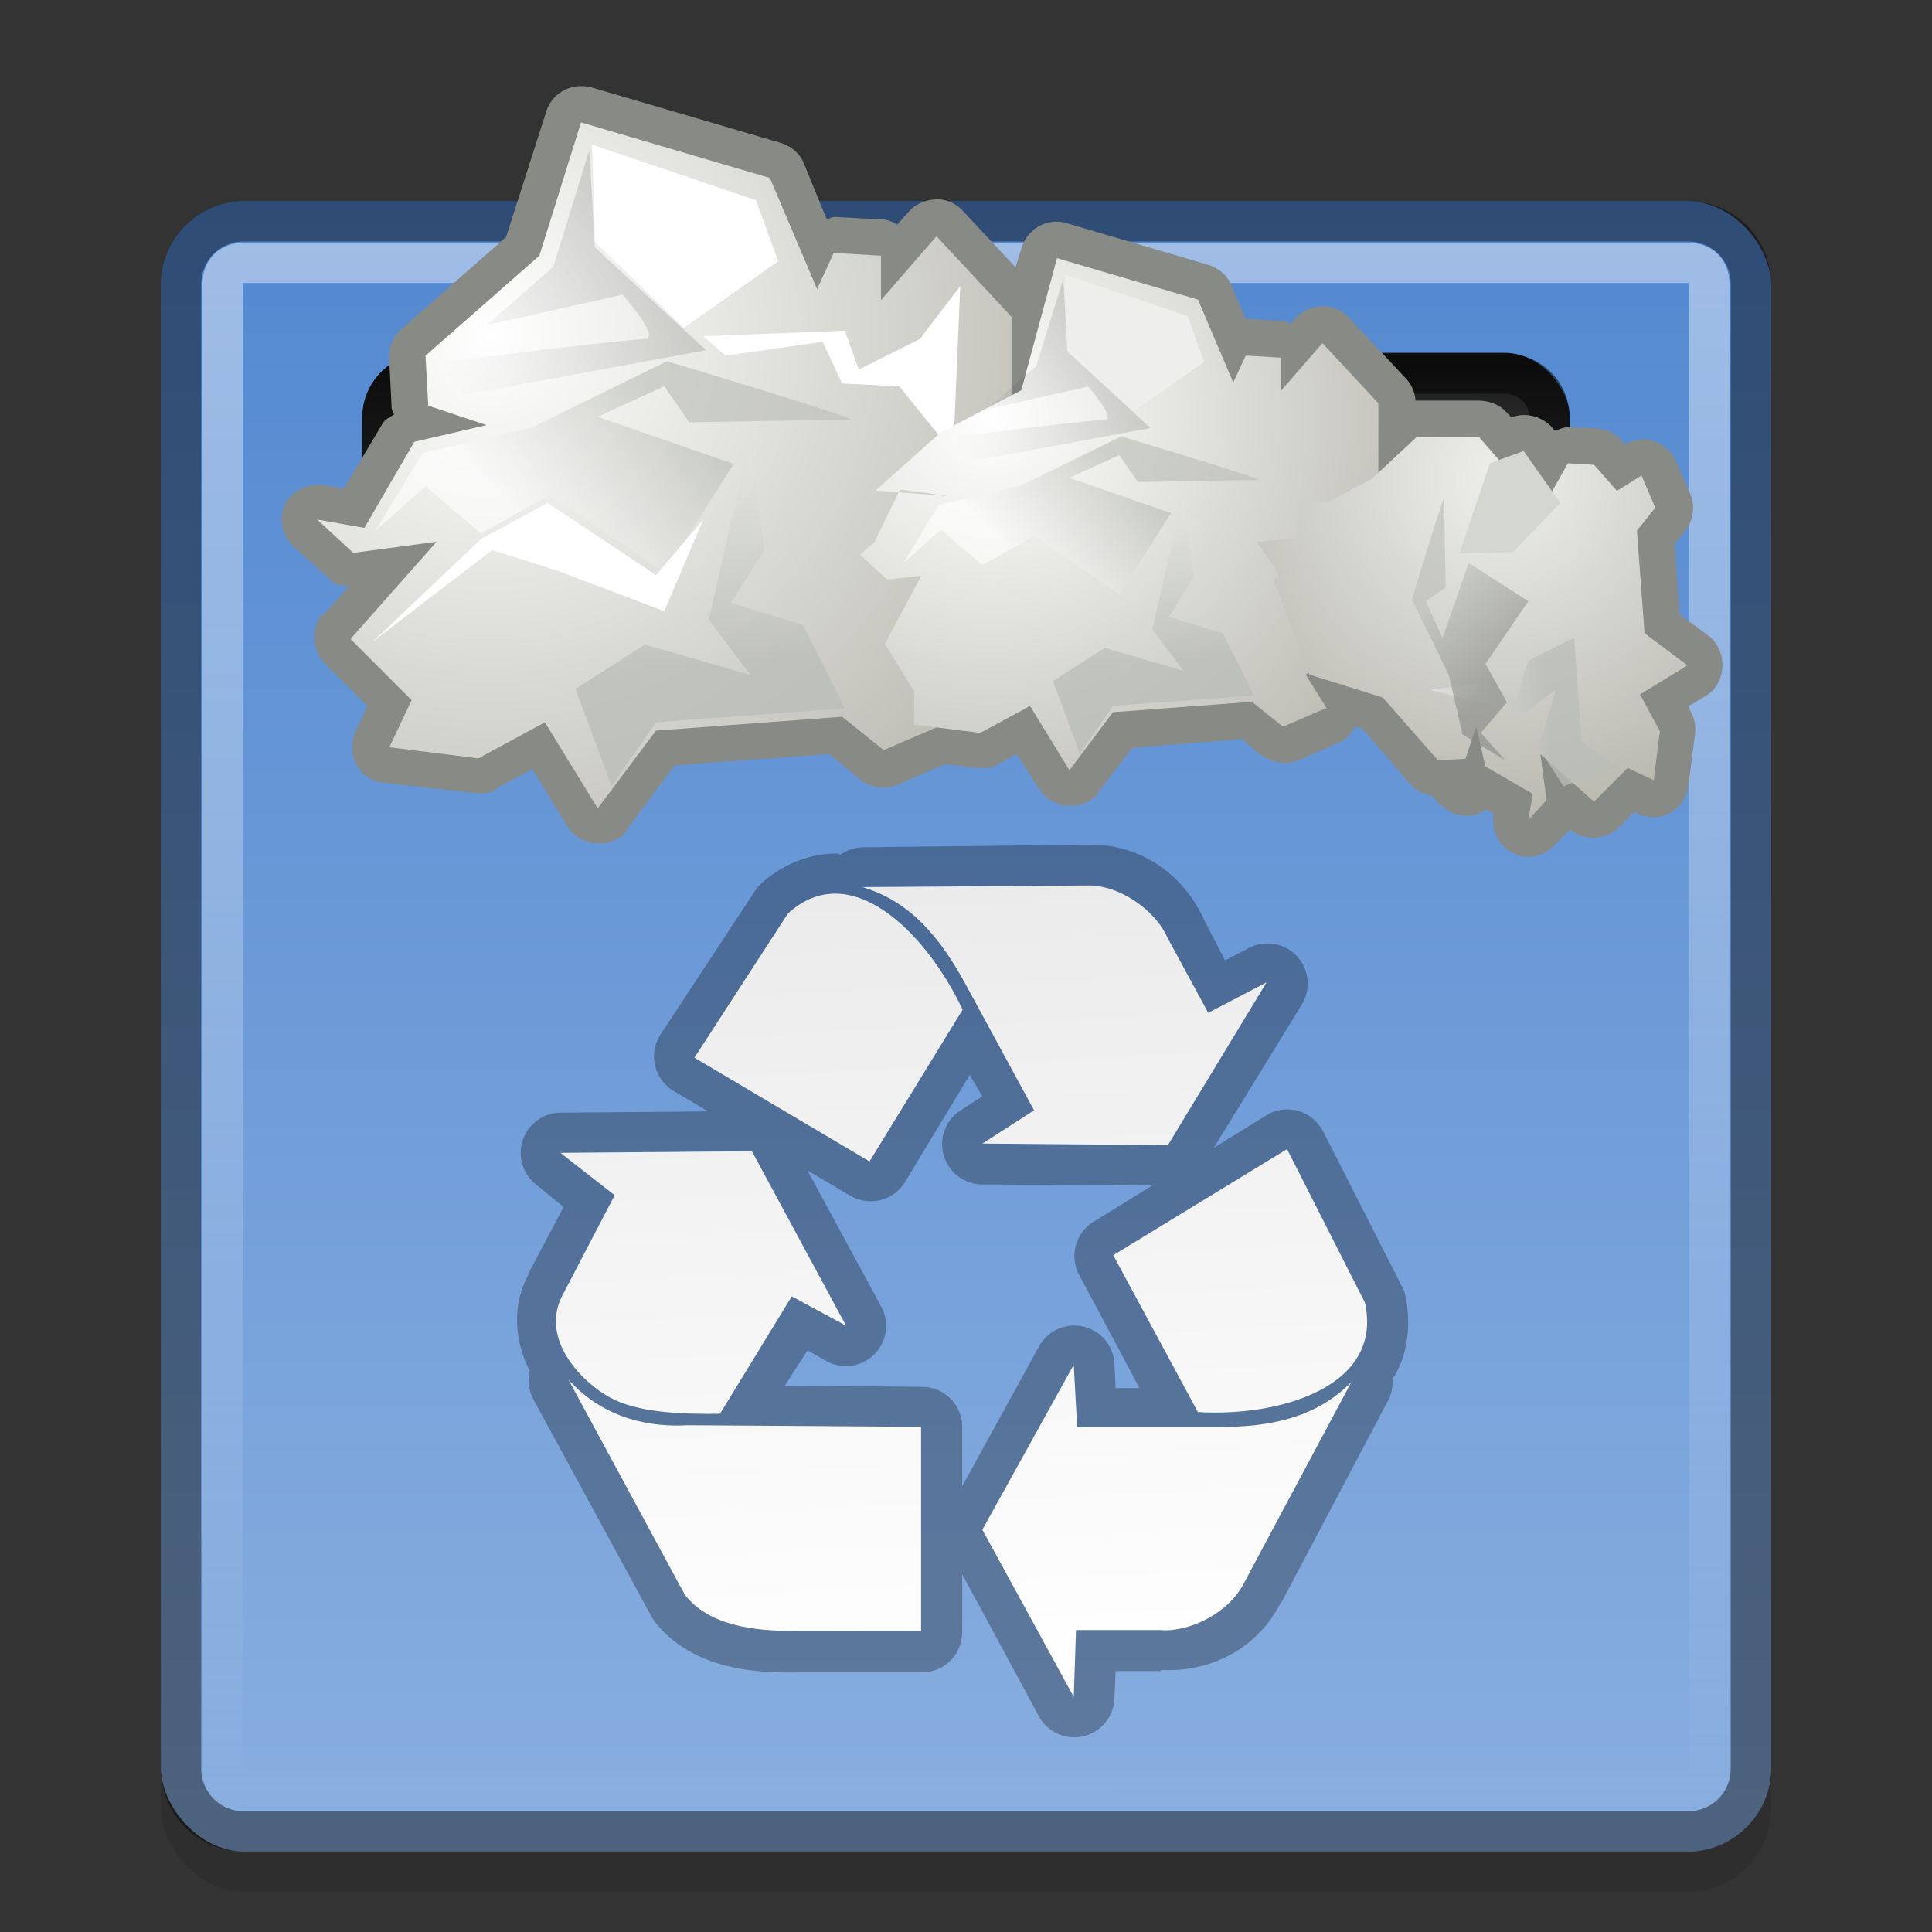<?xml version="1.0" encoding="UTF-8" standalone="no"?>
<!-- Created with Inkscape (http://www.inkscape.org/) -->

<svg
   xmlns:dc="http://purl.org/dc/elements/1.1/"
   xmlns:cc="http://creativecommons.org/ns#"
   xmlns:rdf="http://www.w3.org/1999/02/22-rdf-syntax-ns#"
   xmlns:svg="http://www.w3.org/2000/svg"
   xmlns="http://www.w3.org/2000/svg"
   xmlns:xlink="http://www.w3.org/1999/xlink"
   xmlns:inkscape="http://www.inkscape.org/namespaces/inkscape"
   version="1.0"
   width="48"
   height="48"
   id="svg2">
  <rect width="100%" height="100%" fill="#333333" stroke="none"/>
  <defs
     id="defs4">
    <linearGradient
       id="linearGradient950">
      <stop
         id="stop952"
         style="stop-color:#ffffff;stop-opacity:1"
         offset="0" />
      <stop
         id="stop954"
         style="stop-color:#ebebeb;stop-opacity:1"
         offset="1" />
    </linearGradient>
    <linearGradient
       id="linearGradient942">
      <stop
         id="stop944"
         style="stop-color:#ffffff;stop-opacity:1"
         offset="0" />
      <stop
         id="stop946"
         style="stop-color:#ffffff;stop-opacity:0"
         offset="1" />
    </linearGradient>
    <linearGradient
       id="linearGradient920">
      <stop
         id="stop922"
         style="stop-color:#171717;stop-opacity:1"
         offset="0" />
      <stop
         id="stop924"
         style="stop-color:#6a6a6a;stop-opacity:1"
         offset="1" />
    </linearGradient>
    <linearGradient
       id="linearGradient912">
      <stop
         id="stop914"
         style="stop-color:#5288d1;stop-opacity:1"
         offset="0" />
      <stop
         id="stop916"
         style="stop-color:#8aafe0;stop-opacity:1"
         offset="1" />
    </linearGradient>
    <linearGradient
       x1="4"
       y1="5"
       x2="4"
       y2="46"
       id="linearGradient918"
       xlink:href="#linearGradient912"
       gradientUnits="userSpaceOnUse" />
    <linearGradient
       x1="39"
       y1="8.766"
       x2="39"
       y2="17"
       id="linearGradient926"
       xlink:href="#linearGradient920"
       gradientUnits="userSpaceOnUse" />
    <linearGradient
       x1="42.969"
       y1="6.031"
       x2="43"
       y2="45"
       id="linearGradient948"
       xlink:href="#linearGradient942"
       gradientUnits="userSpaceOnUse" />
    <linearGradient
       x1="66.872"
       y1="77.14"
       x2="63.033"
       y2="0.363"
       id="linearGradient956"
       xlink:href="#linearGradient950"
       gradientUnits="userSpaceOnUse" />
    <linearGradient
       x1="66.872"
       y1="77.14"
       x2="63.033"
       y2="0.363"
       id="linearGradient958"
       xlink:href="#linearGradient950"
       gradientUnits="userSpaceOnUse" />
    <linearGradient
       x1="66.872"
       y1="77.14"
       x2="63.033"
       y2="0.363"
       id="linearGradient960"
       xlink:href="#linearGradient950"
       gradientUnits="userSpaceOnUse" />
    <linearGradient
       x1="66.872"
       y1="77.14"
       x2="63.033"
       y2="0.363"
       id="linearGradient962"
       xlink:href="#linearGradient950"
       gradientUnits="userSpaceOnUse" />
    <linearGradient
       x1="66.872"
       y1="77.14"
       x2="63.033"
       y2="0.363"
       id="linearGradient964"
       xlink:href="#linearGradient950"
       gradientUnits="userSpaceOnUse" />
    <linearGradient
       x1="66.872"
       y1="77.14"
       x2="63.033"
       y2="0.363"
       id="linearGradient966"
       xlink:href="#linearGradient950"
       gradientUnits="userSpaceOnUse" />
    <linearGradient
       x1="66.872"
       y1="77.14"
       x2="63.033"
       y2="0.363"
       id="linearGradient968"
       xlink:href="#linearGradient950"
       gradientUnits="userSpaceOnUse" />
    <linearGradient
       x1="66.872"
       y1="77.14"
       x2="63.033"
       y2="0.363"
       id="linearGradient970"
       xlink:href="#linearGradient950"
       gradientUnits="userSpaceOnUse" />
    <linearGradient
       x1="55.21"
       y1="29.971"
       x2="38.714"
       y2="18.39"
       id="linearGradient4729"
       xlink:href="#linearGradient5176"
       gradientUnits="userSpaceOnUse"
       gradientTransform="matrix(0,0.215,0.215,0,33.517,6.432)" />
    <linearGradient
       id="linearGradient5176">
      <stop
         id="stop5178"
         style="stop-color:#000000;stop-opacity:1"
         offset="0" />
      <stop
         id="stop5180"
         style="stop-color:#000000;stop-opacity:0"
         offset="1" />
    </linearGradient>
    <linearGradient
       x1="24.366"
       y1="20.246"
       x2="32.601"
       y2="28.555"
       id="linearGradient4680"
       xlink:href="#linearGradient4741"
       gradientUnits="userSpaceOnUse"
       gradientTransform="matrix(0,0.215,0.215,0,31.371,9.573)" />
    <linearGradient
       id="linearGradient4741">
      <stop
         id="stop4743"
         style="stop-color:#babdb6;stop-opacity:1"
         offset="0" />
      <stop
         id="stop4745"
         style="stop-color:#888a85;stop-opacity:1"
         offset="1" />
    </linearGradient>
    <linearGradient
       x1="22.009"
       y1="36.51"
       x2="23.585"
       y2="14.412"
       id="linearGradient4678"
       xlink:href="#linearGradient5162"
       gradientUnits="userSpaceOnUse"
       gradientTransform="matrix(0,0.215,0.215,0,30.645,12.955)" />
    <linearGradient
       id="linearGradient5162">
      <stop
         id="stop5164"
         style="stop-color:#babdb6;stop-opacity:1"
         offset="0" />
      <stop
         id="stop5166"
         style="stop-color:#ffffff;stop-opacity:1"
         offset="1" />
    </linearGradient>
    <radialGradient
       cx="16.097"
       cy="18.734"
       r="22.597"
       fx="16.097"
       fy="18.734"
       id="radialGradient4731"
       xlink:href="#linearGradient4735"
       gradientUnits="userSpaceOnUse"
       gradientTransform="matrix(0,0.46,0.454,0,28.719,4.466)" />
    <linearGradient
       id="linearGradient4735">
      <stop
         id="stop4737"
         style="stop-color:#eeeeec;stop-opacity:1"
         offset="0" />
      <stop
         id="stop4739"
         style="stop-color:#aeaea3;stop-opacity:1"
         offset="1" />
    </linearGradient>
    <linearGradient
       x1="25.633"
       y1="10.612"
       x2="38.714"
       y2="18.39"
       id="linearGradient4658"
       xlink:href="#linearGradient5176"
       gradientUnits="userSpaceOnUse"
       gradientTransform="matrix(-0.291,0,0,0.291,35.071,5.818)" />
    <linearGradient
       x1="24.366"
       y1="20.246"
       x2="32.601"
       y2="28.555"
       id="linearGradient4656"
       xlink:href="#linearGradient5162"
       gradientUnits="userSpaceOnUse"
       gradientTransform="matrix(-0.291,0,0,0.291,35.071,5.818)" />
    <linearGradient
       x1="22.009"
       y1="36.51"
       x2="23.585"
       y2="14.412"
       id="linearGradient4654"
       xlink:href="#linearGradient5162"
       gradientUnits="userSpaceOnUse"
       gradientTransform="matrix(-0.291,0,0,0.291,35.071,5.818)" />
    <radialGradient
       cx="29.443"
       cy="14.817"
       r="22.597"
       fx="29.443"
       fy="14.817"
       id="radialGradient4650"
       xlink:href="#linearGradient5188"
       gradientUnits="userSpaceOnUse"
       gradientTransform="matrix(-0.622,0,0,0.615,42.909,1.252)" />
    <linearGradient
       id="linearGradient5188">
      <stop
         id="stop5190"
         style="stop-color:#ffffff;stop-opacity:1"
         offset="0" />
      <stop
         id="stop5192"
         style="stop-color:#aeaea3;stop-opacity:1"
         offset="1" />
    </linearGradient>
    <linearGradient
       x1="25.633"
       y1="10.612"
       x2="38.714"
       y2="18.39"
       id="linearGradient4619"
       xlink:href="#linearGradient5176"
       gradientUnits="userSpaceOnUse"
       gradientTransform="matrix(-0.39,0,0,0.39,26.234,2.246)" />
    <linearGradient
       x1="24.366"
       y1="20.246"
       x2="32.601"
       y2="28.555"
       id="linearGradient4623"
       xlink:href="#linearGradient5162"
       gradientUnits="userSpaceOnUse"
       gradientTransform="matrix(-0.39,0,0,0.39,26.234,2.246)" />
    <linearGradient
       x1="22.009"
       y1="36.51"
       x2="23.585"
       y2="14.412"
       id="linearGradient4626"
       xlink:href="#linearGradient5162"
       gradientUnits="userSpaceOnUse"
       gradientTransform="matrix(-0.39,0,0,0.39,26.234,2.246)" />
    <radialGradient
       cx="29.443"
       cy="14.817"
       r="22.597"
       fx="29.443"
       fy="14.817"
       id="radialGradient4629"
       xlink:href="#linearGradient5188"
       gradientUnits="userSpaceOnUse"
       gradientTransform="matrix(-0.834,0,0,0.824,36.733,-3.869)" />
  </defs>
  <rect
     width="40"
     height="41"
     rx="2.065"
     ry="2.065"
     x="4"
     y="6"
     id="rect934"
     style="opacity:0.1;stroke:none" />
  <rect
     width="40"
     height="41"
     rx="2.065"
     ry="2.065"
     x="4"
     y="5"
     id="rect3437"
     style="fill:url(#linearGradient918);stroke:none" />
  <path
     d="m 26.968,20.988 -5.531,0.062 a 0.999,0.999 0 0 0 -0.562,0.188 c -0.024,-0.001 -0.038,-0.031 -0.062,-0.031 -0.669,-0.014 -1.377,0.264 -1.906,0.75 a 0.999,0.999 0 0 0 -0.156,0.188 l -2.344,3.562 a 0.999,0.999 0 0 0 0.344,1.406 l 0.844,0.5 -3.656,0.031 a 0.999,0.999 0 0 0 -0.625,1.781 l 0.688,0.562 -0.875,1.656 v 0.031 c -0.448,0.82 -0.305,1.723 0.031,2.375 a 0.999,0.999 0 0 0 0,0.031 0.999,0.999 0 0 0 0.094,0.688 l 2.906,5.344 A 0.999,0.999 0 0 0 16.25,40.269 c 0.898,1.147 2.337,1.308 3.594,1.281 0.01,-2.12e-4 0.021,2.36e-4 0.031,0 h 3.031 a 0.999,0.999 0 0 0 1,-1 v -1.438 l 1.906,3.531 a 0.999,0.999 0 0 0 1.875,-0.438 l 0.031,-0.688 h 1.031 0.094 V 41.488 c 1.204,0.069 2.378,-0.506 2.969,-1.656 l 0.031,-0.031 2.625,-4.969 a 0.999,0.999 0 0 0 0.125,-0.594 c 0.016,-0.026 0.047,-0.035 0.062,-0.062 0.327,-0.578 0.413,-1.307 0.25,-2.031 A 0.999,0.999 0 0 0 34.812,31.925 l -1.938,-3.812 A 0.999,0.999 0 0 0 31.468,27.706 l -1.312,0.812 2.188,-3.562 A 0.999,0.999 0 0 0 31.031,23.55 l -0.594,0.312 -0.5,-0.969 c -0.01,-0.022 -0.021,-0.041 -0.031,-0.062 -0.52,-1.123 -1.588,-1.882 -2.906,-1.844 -0.011,3.14e-4 -0.02,-4.22e-4 -0.031,0 z m -2.875,5.719 0.312,0.531 -0.531,0.344 a 0.999,0.999 0 0 0 0.562,1.844 l 4.188,0.031 -1.469,0.906 a 0.999,0.999 0 0 0 -0.344,1.312 l 1.5,2.812 H 27.718 l -0.031,-0.625 a 0.999,0.999 0 0 0 -1.875,-0.406 l -1.906,3.469 v -1.469 a 0.999,0.999 0 0 0 -1,-1 l -3.406,-0.031 0.562,-0.875 0.5,0.281 a 0.999,0.999 0 0 0 1.344,-1.344 l -1.844,-3.406 1.062,0.625 a 0.999,0.999 0 0 0 1.344,-0.312 l 1.625,-2.688 z"
     inkscape:connector-curvature="0"
     id="path3580"
     style="opacity:0.3;fill-rule:evenodd;stroke:none" />
  <g
     transform="matrix(0.26,0,0,0.26,13.486,21.674)"
     id="g2625"
     style="fill:url(#linearGradient956);stroke:none">
    <g
       transform="matrix(0.969,0,0,0.988,1.25,-0.251)"
       id="g3535"
       style="fill:url(#linearGradient970)">
      <path
         d="M 54.962,37.281 72.1,27.019 79.778,41.854 c 1.855,8.105 -8.309,11.079 -16.47,10.596 L 54.962,37.281 z"
         inkscape:connector-curvature="0"
         id="path2742"
         style="fill:url(#linearGradient958);fill-rule:evenodd" />
      <path
         d="M 51.068,47.877 42.054,63.827 51.068,80 l 0.223,-6.469 8.235,0 c 3.005,0.26 6.899,-1.71 8.346,-4.573 l 10.572,-19.408 c -3.487,3.458 -7.97,4.35 -13.131,4.35 h -13.91 l -0.334,-6.023 z"
         inkscape:connector-curvature="0"
         id="path2743"
         style="fill:url(#linearGradient960);fill-rule:evenodd" />
      <path
         d="M 30.928,28.212 13.659,18.175 22.872,4.245 c 6.17,-5.559 13.698,1.904 17.237,9.289 l -9.181,14.677 z"
         inkscape:connector-curvature="0"
         id="path2751"
         style="fill:url(#linearGradient962);fill-rule:evenodd" />
      <path
         d="M 42.062,26.482 60.35,26.639 70.082,10.89 64.331,13.835 60.334,6.618 C 59.103,3.859 55.493,1.402 52.294,1.524 l -22.061,0.156 c 4.709,1.377 7.663,4.873 10.168,9.396 l 6.752,12.19 -5.092,3.216 z"
         inkscape:connector-curvature="0"
         id="path2752"
         style="fill:url(#linearGradient964);fill-rule:evenodd" />
      <path
         d="m 0.444,27.381 5.351,4.101 -5.036,9.464 c -2.518,4.364 1.808,8.616 4.564,10.095 2.713,1.457 6.925,1.63 10.859,1.577 l 7.082,-11.357 5.351,2.839 -9.285,-16.878 -18.885,0.158 z"
         inkscape:connector-curvature="0"
         id="path2753"
         style="fill:url(#linearGradient966);fill-rule:evenodd" />
      <path
         d="m 1.231,49.307 11.489,20.822 c 2.308,2.892 6.662,3.575 11.174,3.47 h 12.118 v -19.718 l -22.977,-0.158 C 9.467,53.934 4.798,53.198 1.231,49.307 z"
         inkscape:connector-curvature="0"
         id="path2754"
         style="fill:url(#linearGradient968);fill-rule:evenodd" />
    </g>
  </g>
  <rect
     width="30"
     height="8.234"
     rx="1.613"
     ry="1.613"
     x="9"
     y="8.766"
     id="rect3447"
     style="fill:url(#linearGradient926);stroke:none" />
  <path
     d="M 6.062,5.5 C 5.191,5.5 4.5,6.191 4.5,7.062 l 0,36.875 C 4.5,44.809 5.191,45.5 6.062,45.5 l 35.875,0 c 0.872,0 1.562,-0.691 1.562,-1.562 l 0,-36.875 C 43.5,6.191 42.809,5.5 41.938,5.5 l -35.875,0 z"
     inkscape:connector-curvature="0"
     id="path902"
     style="opacity:0.44;fill:none;stroke:#000000" />
  <path
     d="M 10.625,9.281 C 9.997,9.281 9.5,9.759 9.5,10.375 v 5 c 0,0.616 0.509,1.125 1.125,1.125 h 26.75 c 0.616,0 1.125,-0.509 1.125,-1.125 v -5 C 38.5,9.759 38.003,9.281 37.375,9.281 h -26.75 z"
     inkscape:connector-curvature="0"
     id="path930"
     style="opacity:0.53;fill:none;stroke:#000000" />
  <rect
     width="28"
     height="1"
     rx="0.5"
     ry="0.5"
     x="10"
     y="17"
     id="rect932"
     style="opacity:0.21;fill:#ffffff;stroke:none" />
  <path
     d="m 6.062,6.531 c -0.335,0 -0.531,0.196 -0.531,0.531 v 36.875 c 0,0.335 0.196,0.531 0.531,0.531 h 35.875 c 0.335,0 0.531,-0.196 0.531,-0.531 v -36.875 c 0,-0.335 -0.196,-0.531 -0.531,-0.531 H 6.062 z"
     inkscape:connector-curvature="0"
     id="path940"
     style="opacity:0.44;fill:none;stroke:url(#linearGradient948)" />
  <path
     d="M 14.448,2.141 C 14.05,2.133 13.695,2.386 13.573,2.766 l -1,3.125 -2.594,2.281 C 9.777,8.346 9.664,8.592 9.667,8.86 l 0.062,1.25 a 0.229,0.229 0 0 0 0,0.031 c 0.009,0.055 0.044,0.104 0.062,0.156 -0.102,0.071 -0.215,0.111 -0.281,0.219 l -0.969,1.625 -0.531,-0.094 c -0.373,-0.034 -0.774,0.144 -0.938,0.5 -0.164,0.356 -0.056,0.764 0.219,1.031 l 0.906,0.812 a 0.229,0.229 0 0 0 0,0.031 c 0.131,0.112 0.302,0.132 0.469,0.156 l -0.625,0.688 a 0.229,0.229 0 0 0 -0.031,0 c -0.299,0.353 -0.26,0.887 0.062,1.219 l 1.062,1.062 -0.312,0.656 c -0.113,0.263 -0.092,0.586 0.062,0.844 0.155,0.258 0.408,0.382 0.688,0.406 l 2.219,0.25 c 0.172,0.021 0.344,0.013 0.5,-0.062 a 0.229,0.229 0 0 0 0,-0.031 l 0.938,-0.5 0.875,1.438 c 0.156,0.245 0.428,0.39 0.719,0.406 0.291,0.017 0.568,-0.087 0.75,-0.312 a 0.229,0.229 0 0 0 0,-0.031 l 1.188,-1.594 3.844,-0.281 0.75,0.625 c 0.269,0.225 0.651,0.273 0.969,0.125 l 1.156,-0.5 h 0.031 l 0.75,0.094 c 0.172,0.021 0.344,0.013 0.5,-0.062 a 0.229,0.229 0 0 0 0.031,-0.031 l 0.469,-0.25 0.562,0.875 c 0.156,0.245 0.428,0.39 0.719,0.406 0.291,0.017 0.568,-0.087 0.75,-0.312 a 0.229,0.229 0 0 0 0,-0.031 l 0.844,-1.094 2.719,-0.219 0.469,0.406 h 0.031 c 0.258,0.193 0.609,0.252 0.906,0.125 l 1.062,-0.469 c 0.153,-0.076 0.256,-0.232 0.344,-0.375 l 0.188,0.062 1.188,1.375 c 0.133,0.166 0.325,0.24 0.531,0.281 l 0.188,0.219 a 0.229,0.229 0 0 0 0.031,0 c 0.171,0.176 0.4,0.281 0.656,0.281 0.184,1e-6 0.332,-0.059 0.469,-0.156 l 0.188,0.094 v 0.031 c -0.057,0.391 0.141,0.794 0.5,0.969 0.359,0.174 0.765,0.061 1.031,-0.219 l 0.375,-0.375 c 0.353,0.299 0.887,0.26 1.219,-0.062 l 0.375,-0.375 0.062,0.031 c 0.26,0.13 0.55,0.135 0.812,0 0.262,-0.135 0.426,-0.412 0.469,-0.688 l 0.156,-1.219 c 0.029,-0.186 0.021,-0.363 -0.062,-0.531 l -0.094,-0.219 0.469,-0.281 c 0.241,-0.164 0.367,-0.439 0.375,-0.719 0.008,-0.28 -0.105,-0.567 -0.344,-0.75 l -0.719,-0.531 -0.125,-1.75 0.25,-0.312 c 0.225,-0.269 0.273,-0.651 0.125,-0.969 l -0.344,-0.781 c -0.101,-0.236 -0.314,-0.42 -0.562,-0.5 -0.24,-0.077 -0.497,-0.03 -0.719,0.094 l -0.062,-0.094 c -0.155,-0.193 -0.379,-0.291 -0.625,-0.312 a 0.229,0.229 0 0 0 -0.031,0 l -0.656,-0.031 c -0.122,-0.001 -0.232,0.048 -0.344,0.094 l -0.031,-0.031 c -0.237,-0.311 -0.664,-0.441 -1.031,-0.312 -0.01,0.004 -0.021,-0.004 -0.031,0 l -0.094,-0.094 C 37.284,10.063 37.021,9.963 36.761,9.953 h -1.562 c -0.01,5.4e-4 -0.021,-8.84e-4 -0.031,0 -0.014,-0.211 -0.103,-0.409 -0.25,-0.562 l -1.406,-1.5 C 33.341,7.715 33.119,7.601 32.854,7.61 c -0.265,0.008 -0.524,0.12 -0.688,0.312 l -0.094,0.125 C 32.021,8.029 31.971,7.993 31.917,7.985 l -0.875,-0.062 a 0.229,0.229 0 0 0 -0.031,0 c -0.022,-4.923e-4 -0.041,-0.001 -0.062,0 l -0.344,-0.812 C 30.504,6.847 30.28,6.659 30.011,6.578 l -3.5,-1.031 c -0.471,-0.147 -0.974,0.124 -1.125,0.594 l -0.156,0.5 -1.312,-1.406 C 23.747,5.059 23.525,4.945 23.261,4.953 22.996,4.962 22.737,5.073 22.573,5.266 l -0.281,0.312 C 22.182,5.516 22.076,5.465 21.948,5.453 a 0.229,0.229 0 0 0 -0.031,0 l -1.156,-0.062 a 0.229,0.229 0 0 0 -0.031,0 c -0.071,0.005 -0.121,0.041 -0.188,0.062 l -0.562,-1.375 c -0.1,-0.262 -0.325,-0.451 -0.594,-0.531 l -4.688,-1.375 c -0.081,-0.026 -0.165,-0.029 -0.25,-0.031 z"
     inkscape:connector-curvature="0"
     id="path5517"
     style="fill:#888a85;fill-rule:evenodd;stroke:none" />
  <path
     d="m 22.715,16.91 0.69,1.104 -1.449,0.621 -1.035,-0.828 -4.623,0.345 -1.449,1.932 -1.311,-2.139 -1.656,0.897 -2.208,-0.276 0.552,-1.173 -1.518,-1.518 2.139,-2.415 -2.07,0.276 -0.897,-0.828 1.173,0.207 1.242,-2.139 1.794,-0.414 -1.449,-0.483 -0.069,-1.242 2.829,-2.484 1.035,-3.312 4.692,1.38 1.173,2.76 0.414,-0.897 1.173,0.069 0,1.104 1.38,-1.587 1.863,2.001 0,2.829 -3.243,2.829 2.07,1.173 -0.069,1.173 -1.173,1.035 z"
     inkscape:connector-curvature="0"
     id="path4273"
     style="fill:url(#radialGradient4629);fill-rule:evenodd;stroke:none" />
  <path
     d="m 18.644,11.114 0.345,2.553 -0.828,1.311 1.794,0.552 1.035,2.07 -4.692,0.345 -1.104,1.587 -0.897,-2.415 1.725,-1.104 2.622,0.759 -1.035,-1.38 0.552,-2.415 0.483,-1.863 z"
     inkscape:connector-curvature="0"
     id="path5158"
     style="opacity:0.77;fill:url(#linearGradient4626);fill-rule:evenodd;stroke:none" />
  <path
     d="m 18.23,11.528 -1.725,2.691 -2.829,-1.932 -1.725,0.966 -1.38,-1.173 -1.242,1.104 1.173,-1.932 2.691,-0.621 3.381,-1.656 c 0,0 4.83,1.449 4.554,1.449 -0.276,0 -4.002,0.069 -4.002,0.069 l -0.621,-0.897 -1.656,0.759 3.381,1.173 z"
     inkscape:connector-curvature="0"
     id="path5160"
     style="opacity:0.618;fill:url(#linearGradient4623);fill-rule:evenodd;stroke:none" />
  <path
     d="m 14.711,3.594 4.071,1.38 0.552,1.518 -2.346,1.656 -2.208,-2.139 -0.069,-2.415 z"
     inkscape:connector-curvature="0"
     id="path5172"
     style="fill:#ffffff;fill-rule:evenodd;stroke:none" />
  <path
     d="m 14.642,3.732 -0.897,2.898 -1.656,1.449 3.381,-0.759 c 0,0 0.966,1.104 0.552,1.104 -0.414,0 -4.899,0.552 -4.899,0.552 l 0.069,0.897 6.348,-1.173 -2.76,-2.553 -0.138,-2.415 z"
     inkscape:connector-curvature="0"
     id="path5174"
     style="opacity:0.135;fill:url(#linearGradient4619);fill-rule:evenodd;stroke:none" />
  <path
     d="m 23.857,7.108 -0.176,4.144 -1.338,-1.651 -1.422,-0.074 -0.483,-1.035 -2.415,0.345 -0.552,-0.483 3.519,-0.138 0.345,0.966 1.518,-0.759 1.004,-1.315 z"
     inkscape:connector-curvature="0"
     id="path5184"
     style="fill:#ffffff;fill-rule:evenodd;stroke:none" />
  <path
     d="m 17.471,12.908 -1.173,1.38 -2.691,-1.794 -1.656,0.897 -2.691,2.553 2.967,-2.277 1.623,0.512 2.655,1.006 0.966,-2.277 z"
     inkscape:connector-curvature="0"
     id="path5186"
     style="fill:#ffffff;fill-rule:evenodd;stroke:none" />
  <path
     d="m 32.443,16.766 0.515,0.824 -1.082,0.464 -0.773,-0.618 -3.451,0.258 -1.082,1.442 -0.979,-1.597 -1.236,0.67 -1.648,-0.206 0.007,-0.818 -0.728,-1.191 0.902,-1.687 -0.851,0.09 -0.67,-0.618 0.355,-0.308 0.638,-1.307 1.166,0.154 -1.776,-0.129 1.627,-1.448 1.996,-1.044 0.888,-3.283 3.503,1.03 0.876,2.061 0.309,-0.67 0.876,0.051 0,0.824 1.03,-1.185 1.391,1.494 0,2.112 -2.421,2.112 1.545,0.876 -0.051,0.876 -0.876,0.773 z"
     inkscape:connector-curvature="0"
     id="path4636"
     style="fill:url(#radialGradient4650);fill-rule:evenodd;stroke:none" />
  <path
     d="m 29.404,12.439 0.258,1.906 -0.618,0.979 1.339,0.412 0.773,1.545 -3.503,0.258 -0.824,1.185 -0.67,-1.803 1.288,-0.824 1.957,0.567 -0.773,-1.03 0.412,-1.803 0.361,-1.391 z"
     inkscape:connector-curvature="0"
     id="path4638"
     style="opacity:0.77;fill:url(#linearGradient4654);fill-rule:evenodd;stroke:none" />
  <path
     d="m 29.095,12.748 -1.288,2.009 -2.112,-1.442 -1.288,0.721 -1.03,-0.876 -0.927,0.824 0.876,-1.442 2.009,-0.464 2.524,-1.236 c 0,0 3.606,1.082 3.4,1.082 -0.206,0 -2.988,0.052 -2.988,0.052 l -0.464,-0.67 -1.236,0.567 2.524,0.876 z"
     inkscape:connector-curvature="0"
     id="path4640"
     style="opacity:0.618;fill:url(#linearGradient4656);fill-rule:evenodd;stroke:none" />
  <path
     d="M 26.468,6.824 29.507,7.854 29.919,8.988 28.168,10.224 26.52,8.627 26.468,6.824 z"
     inkscape:connector-curvature="0"
     id="path4642"
     style="fill:#eeeeec;fill-rule:evenodd;stroke:none" />
  <path
     d="m 26.417,6.927 -0.67,2.163 -1.236,1.082 2.524,-0.567 c 0,0 0.721,0.824 0.412,0.824 -0.309,0 -3.657,0.412 -3.657,0.412 l 0.051,0.67 4.739,-0.876 -2.061,-1.906 -0.103,-1.803 z"
     inkscape:connector-curvature="0"
     id="path4644"
     style="opacity:0.135;fill:url(#linearGradient4658);fill-rule:evenodd;stroke:none" />
  <path
     d="m 40.174,12.194 0.609,-0.38 0.342,0.799 -0.456,0.571 0.19,2.548 1.065,0.799 -1.179,0.723 0.494,0.913 -0.152,1.217 -0.647,-0.304 -0.837,0.837 -1.331,-1.179 0.152,1.141 -0.456,0.494 0.114,-0.647 -1.179,-0.685 -0.228,-0.989 -0.266,0.799 -0.685,0.038 -1.369,-1.559 -1.826,-0.571 -0.802,-2.123 c -0.33,-0.673 0.57,0.305 -0.504,-1.168 l 1.01,-0.112 0.038,-0.82 0.724,-0.058 1.093,-0.587 1.103,-1.027 h 1.559 l 1.559,1.788 0.647,-1.141 0.647,0.038 0.571,0.647 z"
     inkscape:connector-curvature="0"
     id="path4660"
     style="fill:url(#radialGradient4731);fill-rule:evenodd;stroke:none" />
  <path
     d="m 35.534,17.139 1.407,-0.19 0.723,0.456 0.304,-0.989 1.141,-0.571 0.19,2.586 0.875,0.609 -1.331,0.494 -0.609,-0.951 0.418,-1.445 -0.761,0.571 -1.331,-0.304 -1.027,-0.266 z"
     inkscape:connector-curvature="0"
     id="path4662"
     style="opacity:0.77;fill:url(#linearGradient4678);fill-rule:evenodd;stroke:none" />
  <path
     d="m 36.488,13.985 1.483,0.951 -1.065,1.559 0.532,0.951 -0.647,0.761 0.609,0.685 -1.065,-0.647 -0.342,-1.483 -0.913,-1.864 c 0,0 0.799,-2.662 0.799,-2.51 0,0.152 0.038,2.206 0.038,2.206 l -0.494,0.342 0.418,0.913 0.647,-1.864 z"
     inkscape:connector-curvature="0"
     id="path4664"
     style="opacity:0.618;fill:url(#linearGradient4680);fill-rule:evenodd;stroke:none" />
  <path
     d="m 36.256,13.754 0.761,-2.244 0.837,-0.304 0.913,1.293 -1.179,1.217 -1.331,0.038 z"
     inkscape:connector-curvature="0"
     id="path4666"
     style="fill:#d3d7cf;fill-rule:evenodd;stroke:none" />
  <path
     d="m 34.336,12.822 1.597,0.494 0.799,0.913 -0.418,-1.864 c 0,0 0.609,-0.532 0.609,-0.304 0,0.228 0.304,2.7 0.304,2.7 l 0.494,-0.038 -0.647,-3.499 -1.407,1.521 -1.331,0.076 z"
     inkscape:connector-curvature="0"
     id="path4668"
     style="opacity:0.135;fill:url(#linearGradient4729);fill-rule:evenodd;stroke:none" />
</svg>
